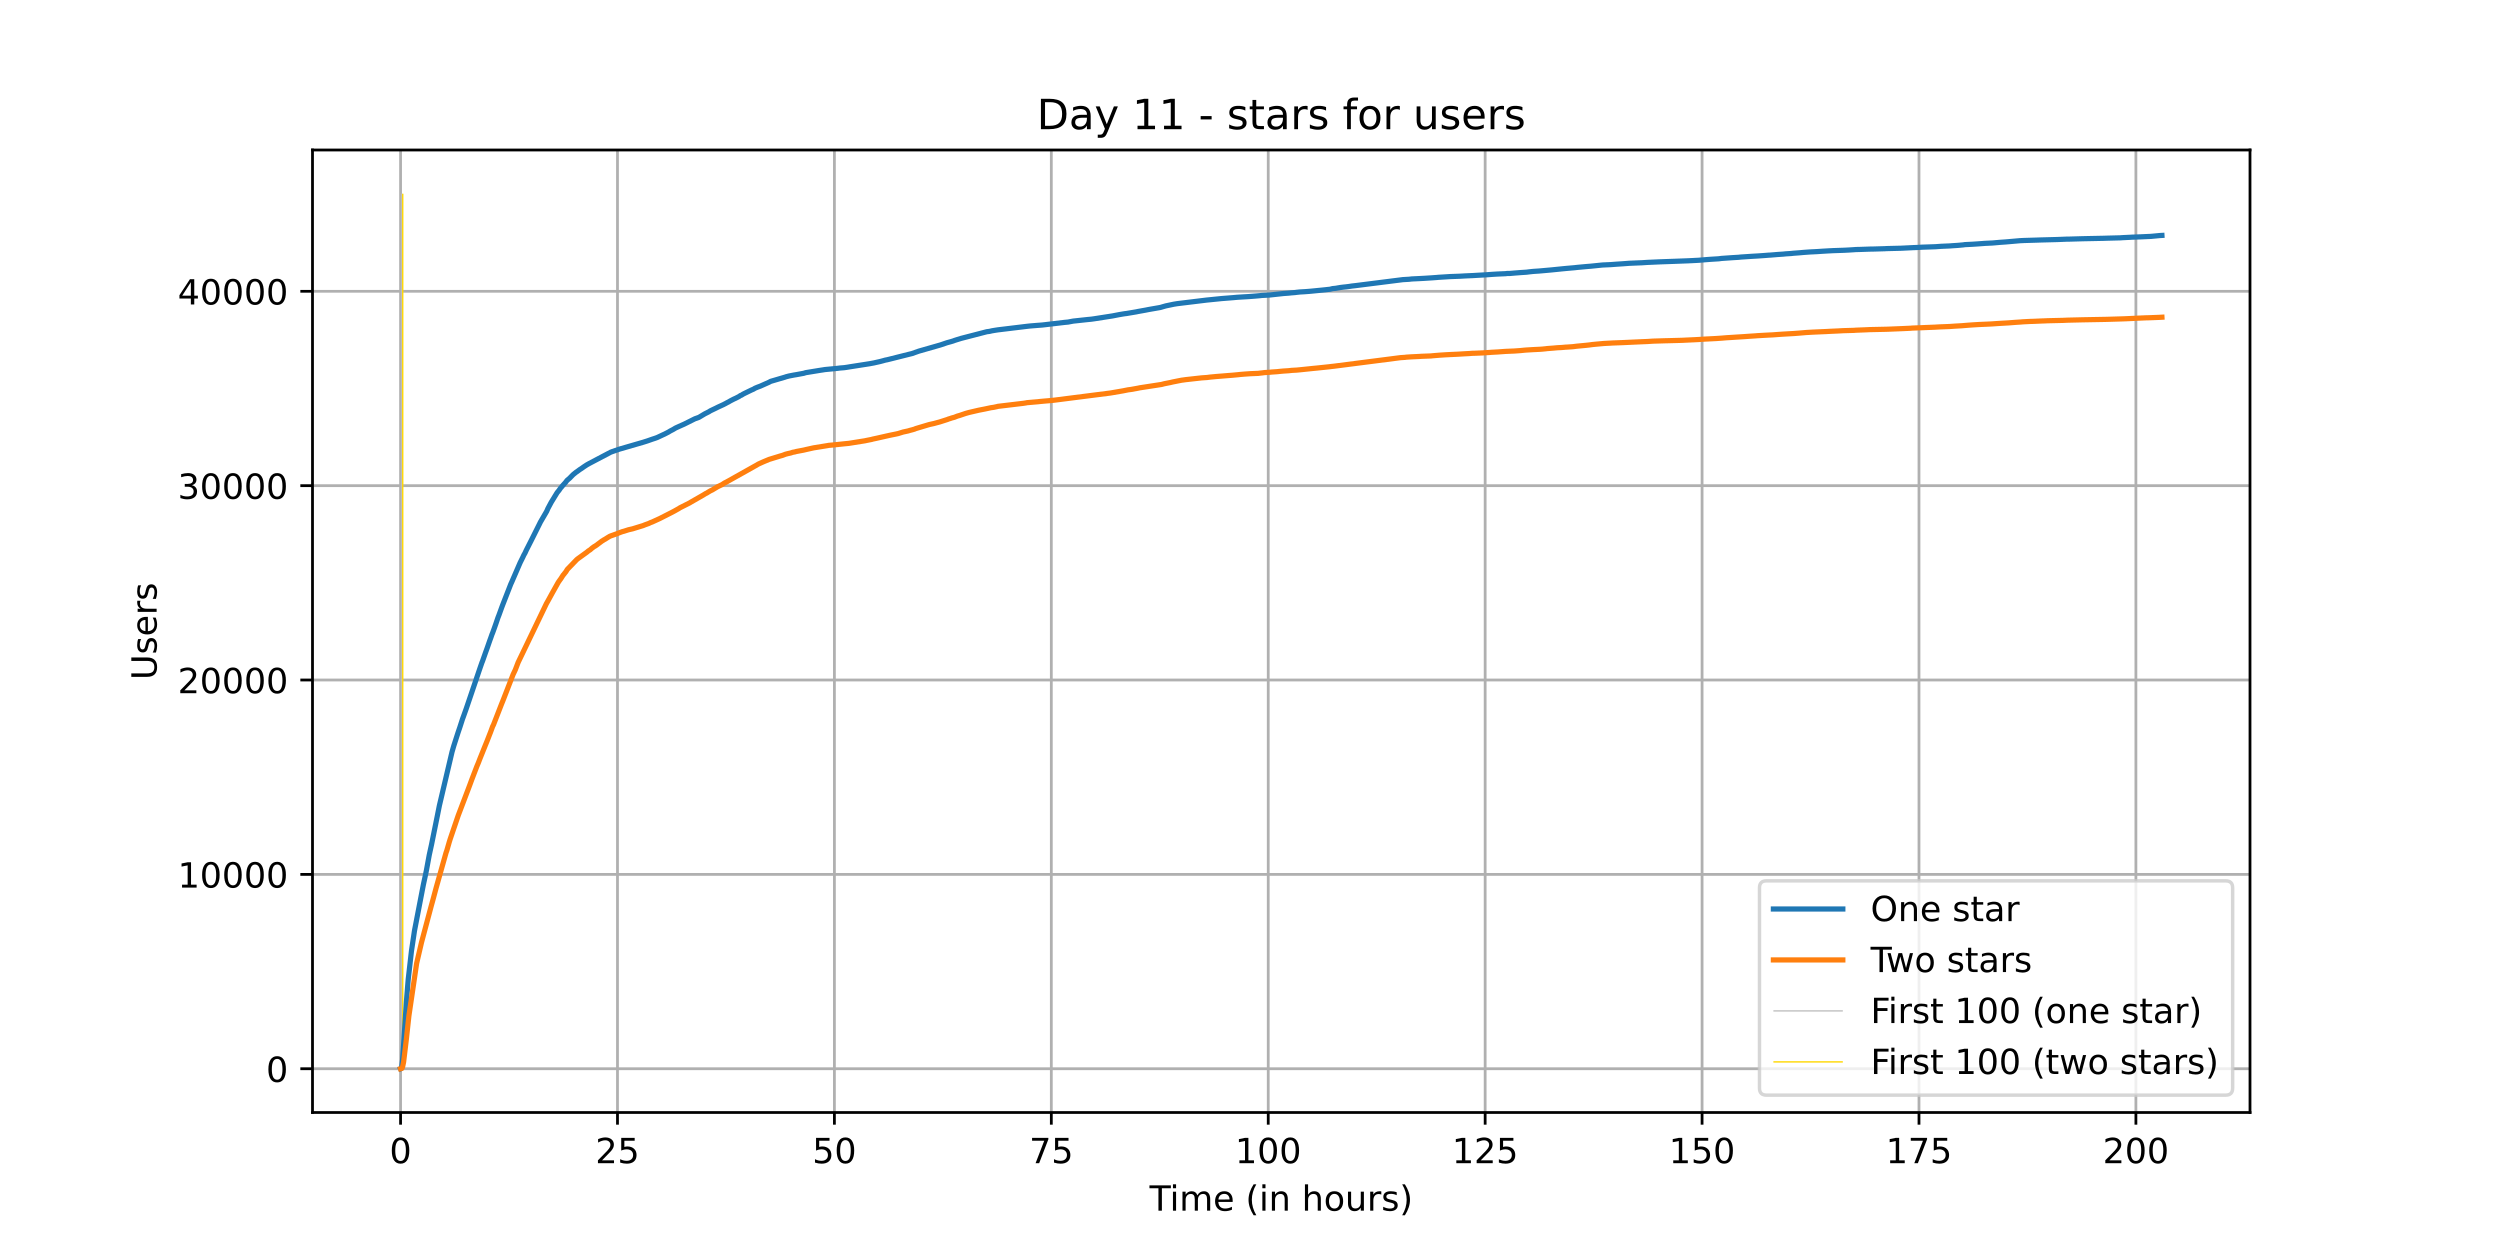<?xml version="1.0" encoding="utf-8" standalone="no"?>
<!DOCTYPE svg PUBLIC "-//W3C//DTD SVG 1.1//EN"
  "http://www.w3.org/Graphics/SVG/1.1/DTD/svg11.dtd">
<!-- Created with matplotlib (https://matplotlib.org/) -->
<svg height="360pt" version="1.1" viewBox="0 0 720 360" width="720pt" xmlns="http://www.w3.org/2000/svg" xmlns:xlink="http://www.w3.org/1999/xlink">
 <defs>
  <style type="text/css">*{stroke-linecap:butt;stroke-linejoin:round;}</style>
 </defs>
 <g id="figure_1">
  <g id="patch_1">
   <path d="M 0 360 
L 720 360 
L 720 0 
L 0 0 
z
" style="fill:#ffffff;"/>
  </g>
  <g id="axes_1">
   <g id="patch_2">
    <path d="M 90 320.4 
L 648 320.4 
L 648 43.2 
L 90 43.2 
z
" style="fill:#ffffff;"/>
   </g>
   <g id="matplotlib.axis_1">
    <g id="xtick_1">
     <g id="line2d_1">
      <path clip-path="url(#pfb67292dce)" d="M 115.364 320.4 
L 115.364 43.2 
" style="fill:none;stroke:#b0b0b0;stroke-linecap:square;stroke-width:0.8;"/>
     </g>
     <g id="line2d_2">
      <defs>
       <path d="M 0 0 
L 0 3.5 
" id="m9deb0cf289" style="stroke:#000000;stroke-width:0.8;"/>
      </defs>
      <g>
       <use style="stroke:#000000;stroke-width:0.8;" x="115.364" xlink:href="#m9deb0cf289" y="320.4"/>
      </g>
     </g>
     <g id="text_1">
      <!-- 0 -->
      <g transform="translate(112.182 334.998)scale(0.1 -0.1)">
       <defs>
        <path d="M 31.781 66.406 
Q 24.172 66.406 20.328 58.906 
Q 16.5 51.422 16.5 36.375 
Q 16.5 21.391 20.328 13.891 
Q 24.172 6.391 31.781 6.391 
Q 39.453 6.391 43.281 13.891 
Q 47.125 21.391 47.125 36.375 
Q 47.125 51.422 43.281 58.906 
Q 39.453 66.406 31.781 66.406 
z
M 31.781 74.219 
Q 44.047 74.219 50.516 64.516 
Q 56.984 54.828 56.984 36.375 
Q 56.984 17.969 50.516 8.266 
Q 44.047 -1.422 31.781 -1.422 
Q 19.531 -1.422 13.062 8.266 
Q 6.594 17.969 6.594 36.375 
Q 6.594 54.828 13.062 64.516 
Q 19.531 74.219 31.781 74.219 
z
" id="DejaVuSans-48"/>
       </defs>
       <use xlink:href="#DejaVuSans-48"/>
      </g>
     </g>
    </g>
    <g id="xtick_2">
     <g id="line2d_3">
      <path clip-path="url(#pfb67292dce)" d="M 177.836 320.4 
L 177.836 43.2 
" style="fill:none;stroke:#b0b0b0;stroke-linecap:square;stroke-width:0.8;"/>
     </g>
     <g id="line2d_4">
      <g>
       <use style="stroke:#000000;stroke-width:0.8;" x="177.836" xlink:href="#m9deb0cf289" y="320.4"/>
      </g>
     </g>
     <g id="text_2">
      <!-- 25 -->
      <g transform="translate(171.473 334.998)scale(0.1 -0.1)">
       <defs>
        <path d="M 19.188 8.297 
L 53.609 8.297 
L 53.609 0 
L 7.328 0 
L 7.328 8.297 
Q 12.938 14.109 22.625 23.891 
Q 32.328 33.688 34.812 36.531 
Q 39.547 41.844 41.422 45.531 
Q 43.312 49.219 43.312 52.781 
Q 43.312 58.594 39.234 62.25 
Q 35.156 65.922 28.609 65.922 
Q 23.969 65.922 18.812 64.312 
Q 13.672 62.703 7.812 59.422 
L 7.812 69.391 
Q 13.766 71.781 18.938 73 
Q 24.125 74.219 28.422 74.219 
Q 39.75 74.219 46.484 68.547 
Q 53.219 62.891 53.219 53.422 
Q 53.219 48.922 51.531 44.891 
Q 49.859 40.875 45.406 35.406 
Q 44.188 33.984 37.641 27.219 
Q 31.109 20.453 19.188 8.297 
z
" id="DejaVuSans-50"/>
        <path d="M 10.797 72.906 
L 49.516 72.906 
L 49.516 64.594 
L 19.828 64.594 
L 19.828 46.734 
Q 21.969 47.469 24.109 47.828 
Q 26.266 48.188 28.422 48.188 
Q 40.625 48.188 47.75 41.5 
Q 54.891 34.812 54.891 23.391 
Q 54.891 11.625 47.562 5.094 
Q 40.234 -1.422 26.906 -1.422 
Q 22.312 -1.422 17.547 -0.641 
Q 12.797 0.141 7.719 1.703 
L 7.719 11.625 
Q 12.109 9.234 16.797 8.062 
Q 21.484 6.891 26.703 6.891 
Q 35.156 6.891 40.078 11.328 
Q 45.016 15.766 45.016 23.391 
Q 45.016 31 40.078 35.438 
Q 35.156 39.891 26.703 39.891 
Q 22.75 39.891 18.812 39.016 
Q 14.891 38.141 10.797 36.281 
z
" id="DejaVuSans-53"/>
       </defs>
       <use xlink:href="#DejaVuSans-50"/>
       <use x="63.623" xlink:href="#DejaVuSans-53"/>
      </g>
     </g>
    </g>
    <g id="xtick_3">
     <g id="line2d_5">
      <path clip-path="url(#pfb67292dce)" d="M 240.308 320.4 
L 240.308 43.2 
" style="fill:none;stroke:#b0b0b0;stroke-linecap:square;stroke-width:0.8;"/>
     </g>
     <g id="line2d_6">
      <g>
       <use style="stroke:#000000;stroke-width:0.8;" x="240.308" xlink:href="#m9deb0cf289" y="320.4"/>
      </g>
     </g>
     <g id="text_3">
      <!-- 50 -->
      <g transform="translate(233.945 334.998)scale(0.1 -0.1)">
       <use xlink:href="#DejaVuSans-53"/>
       <use x="63.623" xlink:href="#DejaVuSans-48"/>
      </g>
     </g>
    </g>
    <g id="xtick_4">
     <g id="line2d_7">
      <path clip-path="url(#pfb67292dce)" d="M 302.78 320.4 
L 302.78 43.2 
" style="fill:none;stroke:#b0b0b0;stroke-linecap:square;stroke-width:0.8;"/>
     </g>
     <g id="line2d_8">
      <g>
       <use style="stroke:#000000;stroke-width:0.8;" x="302.78" xlink:href="#m9deb0cf289" y="320.4"/>
      </g>
     </g>
     <g id="text_4">
      <!-- 75 -->
      <g transform="translate(296.417 334.998)scale(0.1 -0.1)">
       <defs>
        <path d="M 8.203 72.906 
L 55.078 72.906 
L 55.078 68.703 
L 28.609 0 
L 18.312 0 
L 43.219 64.594 
L 8.203 64.594 
z
" id="DejaVuSans-55"/>
       </defs>
       <use xlink:href="#DejaVuSans-55"/>
       <use x="63.623" xlink:href="#DejaVuSans-53"/>
      </g>
     </g>
    </g>
    <g id="xtick_5">
     <g id="line2d_9">
      <path clip-path="url(#pfb67292dce)" d="M 365.252 320.4 
L 365.252 43.2 
" style="fill:none;stroke:#b0b0b0;stroke-linecap:square;stroke-width:0.8;"/>
     </g>
     <g id="line2d_10">
      <g>
       <use style="stroke:#000000;stroke-width:0.8;" x="365.252" xlink:href="#m9deb0cf289" y="320.4"/>
      </g>
     </g>
     <g id="text_5">
      <!-- 100 -->
      <g transform="translate(355.708 334.998)scale(0.1 -0.1)">
       <defs>
        <path d="M 12.406 8.297 
L 28.516 8.297 
L 28.516 63.922 
L 10.984 60.406 
L 10.984 69.391 
L 28.422 72.906 
L 38.281 72.906 
L 38.281 8.297 
L 54.391 8.297 
L 54.391 0 
L 12.406 0 
z
" id="DejaVuSans-49"/>
       </defs>
       <use xlink:href="#DejaVuSans-49"/>
       <use x="63.623" xlink:href="#DejaVuSans-48"/>
       <use x="127.246" xlink:href="#DejaVuSans-48"/>
      </g>
     </g>
    </g>
    <g id="xtick_6">
     <g id="line2d_11">
      <path clip-path="url(#pfb67292dce)" d="M 427.724 320.4 
L 427.724 43.2 
" style="fill:none;stroke:#b0b0b0;stroke-linecap:square;stroke-width:0.8;"/>
     </g>
     <g id="line2d_12">
      <g>
       <use style="stroke:#000000;stroke-width:0.8;" x="427.724" xlink:href="#m9deb0cf289" y="320.4"/>
      </g>
     </g>
     <g id="text_6">
      <!-- 125 -->
      <g transform="translate(418.18 334.998)scale(0.1 -0.1)">
       <use xlink:href="#DejaVuSans-49"/>
       <use x="63.623" xlink:href="#DejaVuSans-50"/>
       <use x="127.246" xlink:href="#DejaVuSans-53"/>
      </g>
     </g>
    </g>
    <g id="xtick_7">
     <g id="line2d_13">
      <path clip-path="url(#pfb67292dce)" d="M 490.196 320.4 
L 490.196 43.2 
" style="fill:none;stroke:#b0b0b0;stroke-linecap:square;stroke-width:0.8;"/>
     </g>
     <g id="line2d_14">
      <g>
       <use style="stroke:#000000;stroke-width:0.8;" x="490.196" xlink:href="#m9deb0cf289" y="320.4"/>
      </g>
     </g>
     <g id="text_7">
      <!-- 150 -->
      <g transform="translate(480.652 334.998)scale(0.1 -0.1)">
       <use xlink:href="#DejaVuSans-49"/>
       <use x="63.623" xlink:href="#DejaVuSans-53"/>
       <use x="127.246" xlink:href="#DejaVuSans-48"/>
      </g>
     </g>
    </g>
    <g id="xtick_8">
     <g id="line2d_15">
      <path clip-path="url(#pfb67292dce)" d="M 552.668 320.4 
L 552.668 43.2 
" style="fill:none;stroke:#b0b0b0;stroke-linecap:square;stroke-width:0.8;"/>
     </g>
     <g id="line2d_16">
      <g>
       <use style="stroke:#000000;stroke-width:0.8;" x="552.668" xlink:href="#m9deb0cf289" y="320.4"/>
      </g>
     </g>
     <g id="text_8">
      <!-- 175 -->
      <g transform="translate(543.124 334.998)scale(0.1 -0.1)">
       <use xlink:href="#DejaVuSans-49"/>
       <use x="63.623" xlink:href="#DejaVuSans-55"/>
       <use x="127.246" xlink:href="#DejaVuSans-53"/>
      </g>
     </g>
    </g>
    <g id="xtick_9">
     <g id="line2d_17">
      <path clip-path="url(#pfb67292dce)" d="M 615.14 320.4 
L 615.14 43.2 
" style="fill:none;stroke:#b0b0b0;stroke-linecap:square;stroke-width:0.8;"/>
     </g>
     <g id="line2d_18">
      <g>
       <use style="stroke:#000000;stroke-width:0.8;" x="615.14" xlink:href="#m9deb0cf289" y="320.4"/>
      </g>
     </g>
     <g id="text_9">
      <!-- 200 -->
      <g transform="translate(605.596 334.998)scale(0.1 -0.1)">
       <use xlink:href="#DejaVuSans-50"/>
       <use x="63.623" xlink:href="#DejaVuSans-48"/>
       <use x="127.246" xlink:href="#DejaVuSans-48"/>
      </g>
     </g>
    </g>
    <g id="text_10">
     <!-- Time (in hours) -->
     <g transform="translate(331.072 348.677)scale(0.1 -0.1)">
      <defs>
       <path d="M -0.297 72.906 
L 61.375 72.906 
L 61.375 64.594 
L 35.5 64.594 
L 35.5 0 
L 25.594 0 
L 25.594 64.594 
L -0.297 64.594 
z
" id="DejaVuSans-84"/>
       <path d="M 9.422 54.688 
L 18.406 54.688 
L 18.406 0 
L 9.422 0 
z
M 9.422 75.984 
L 18.406 75.984 
L 18.406 64.594 
L 9.422 64.594 
z
" id="DejaVuSans-105"/>
       <path d="M 52 44.188 
Q 55.375 50.25 60.062 53.125 
Q 64.75 56 71.094 56 
Q 79.641 56 84.281 50.016 
Q 88.922 44.047 88.922 33.016 
L 88.922 0 
L 79.891 0 
L 79.891 32.719 
Q 79.891 40.578 77.094 44.375 
Q 74.312 48.188 68.609 48.188 
Q 61.625 48.188 57.562 43.547 
Q 53.516 38.922 53.516 30.906 
L 53.516 0 
L 44.484 0 
L 44.484 32.719 
Q 44.484 40.625 41.703 44.406 
Q 38.922 48.188 33.109 48.188 
Q 26.219 48.188 22.156 43.531 
Q 18.109 38.875 18.109 30.906 
L 18.109 0 
L 9.078 0 
L 9.078 54.688 
L 18.109 54.688 
L 18.109 46.188 
Q 21.188 51.219 25.484 53.609 
Q 29.781 56 35.688 56 
Q 41.656 56 45.828 52.969 
Q 50 49.953 52 44.188 
z
" id="DejaVuSans-109"/>
       <path d="M 56.203 29.594 
L 56.203 25.203 
L 14.891 25.203 
Q 15.484 15.922 20.484 11.062 
Q 25.484 6.203 34.422 6.203 
Q 39.594 6.203 44.453 7.469 
Q 49.312 8.734 54.109 11.281 
L 54.109 2.781 
Q 49.266 0.734 44.188 -0.344 
Q 39.109 -1.422 33.891 -1.422 
Q 20.797 -1.422 13.156 6.188 
Q 5.516 13.812 5.516 26.812 
Q 5.516 40.234 12.766 48.109 
Q 20.016 56 32.328 56 
Q 43.359 56 49.781 48.891 
Q 56.203 41.797 56.203 29.594 
z
M 47.219 32.234 
Q 47.125 39.594 43.094 43.984 
Q 39.062 48.391 32.422 48.391 
Q 24.906 48.391 20.391 44.141 
Q 15.875 39.891 15.188 32.172 
z
" id="DejaVuSans-101"/>
       <path id="DejaVuSans-32"/>
       <path d="M 31 75.875 
Q 24.469 64.656 21.281 53.656 
Q 18.109 42.672 18.109 31.391 
Q 18.109 20.125 21.312 9.062 
Q 24.516 -2 31 -13.188 
L 23.188 -13.188 
Q 15.875 -1.703 12.234 9.375 
Q 8.594 20.453 8.594 31.391 
Q 8.594 42.281 12.203 53.312 
Q 15.828 64.359 23.188 75.875 
z
" id="DejaVuSans-40"/>
       <path d="M 54.891 33.016 
L 54.891 0 
L 45.906 0 
L 45.906 32.719 
Q 45.906 40.484 42.875 44.328 
Q 39.844 48.188 33.797 48.188 
Q 26.516 48.188 22.312 43.547 
Q 18.109 38.922 18.109 30.906 
L 18.109 0 
L 9.078 0 
L 9.078 54.688 
L 18.109 54.688 
L 18.109 46.188 
Q 21.344 51.125 25.703 53.562 
Q 30.078 56 35.797 56 
Q 45.219 56 50.047 50.172 
Q 54.891 44.344 54.891 33.016 
z
" id="DejaVuSans-110"/>
       <path d="M 54.891 33.016 
L 54.891 0 
L 45.906 0 
L 45.906 32.719 
Q 45.906 40.484 42.875 44.328 
Q 39.844 48.188 33.797 48.188 
Q 26.516 48.188 22.312 43.547 
Q 18.109 38.922 18.109 30.906 
L 18.109 0 
L 9.078 0 
L 9.078 75.984 
L 18.109 75.984 
L 18.109 46.188 
Q 21.344 51.125 25.703 53.562 
Q 30.078 56 35.797 56 
Q 45.219 56 50.047 50.172 
Q 54.891 44.344 54.891 33.016 
z
" id="DejaVuSans-104"/>
       <path d="M 30.609 48.391 
Q 23.391 48.391 19.188 42.75 
Q 14.984 37.109 14.984 27.297 
Q 14.984 17.484 19.156 11.844 
Q 23.344 6.203 30.609 6.203 
Q 37.797 6.203 41.984 11.859 
Q 46.188 17.531 46.188 27.297 
Q 46.188 37.016 41.984 42.703 
Q 37.797 48.391 30.609 48.391 
z
M 30.609 56 
Q 42.328 56 49.016 48.375 
Q 55.719 40.766 55.719 27.297 
Q 55.719 13.875 49.016 6.219 
Q 42.328 -1.422 30.609 -1.422 
Q 18.844 -1.422 12.172 6.219 
Q 5.516 13.875 5.516 27.297 
Q 5.516 40.766 12.172 48.375 
Q 18.844 56 30.609 56 
z
" id="DejaVuSans-111"/>
       <path d="M 8.5 21.578 
L 8.5 54.688 
L 17.484 54.688 
L 17.484 21.922 
Q 17.484 14.156 20.5 10.266 
Q 23.531 6.391 29.594 6.391 
Q 36.859 6.391 41.078 11.031 
Q 45.312 15.672 45.312 23.688 
L 45.312 54.688 
L 54.297 54.688 
L 54.297 0 
L 45.312 0 
L 45.312 8.406 
Q 42.047 3.422 37.719 1 
Q 33.406 -1.422 27.688 -1.422 
Q 18.266 -1.422 13.375 4.438 
Q 8.5 10.297 8.5 21.578 
z
M 31.109 56 
z
" id="DejaVuSans-117"/>
       <path d="M 41.109 46.297 
Q 39.594 47.172 37.812 47.578 
Q 36.031 48 33.891 48 
Q 26.266 48 22.188 43.047 
Q 18.109 38.094 18.109 28.812 
L 18.109 0 
L 9.078 0 
L 9.078 54.688 
L 18.109 54.688 
L 18.109 46.188 
Q 20.953 51.172 25.484 53.578 
Q 30.031 56 36.531 56 
Q 37.453 56 38.578 55.875 
Q 39.703 55.766 41.062 55.516 
z
" id="DejaVuSans-114"/>
       <path d="M 44.281 53.078 
L 44.281 44.578 
Q 40.484 46.531 36.375 47.5 
Q 32.281 48.484 27.875 48.484 
Q 21.188 48.484 17.844 46.438 
Q 14.5 44.391 14.5 40.281 
Q 14.5 37.156 16.891 35.375 
Q 19.281 33.594 26.516 31.984 
L 29.594 31.297 
Q 39.156 29.25 43.188 25.516 
Q 47.219 21.781 47.219 15.094 
Q 47.219 7.469 41.188 3.016 
Q 35.156 -1.422 24.609 -1.422 
Q 20.219 -1.422 15.453 -0.562 
Q 10.688 0.297 5.422 2 
L 5.422 11.281 
Q 10.406 8.688 15.234 7.391 
Q 20.062 6.109 24.812 6.109 
Q 31.156 6.109 34.562 8.281 
Q 37.984 10.453 37.984 14.406 
Q 37.984 18.062 35.516 20.016 
Q 33.062 21.969 24.703 23.781 
L 21.578 24.516 
Q 13.234 26.266 9.516 29.906 
Q 5.812 33.547 5.812 39.891 
Q 5.812 47.609 11.281 51.797 
Q 16.75 56 26.812 56 
Q 31.781 56 36.172 55.266 
Q 40.578 54.547 44.281 53.078 
z
" id="DejaVuSans-115"/>
       <path d="M 8.016 75.875 
L 15.828 75.875 
Q 23.141 64.359 26.781 53.312 
Q 30.422 42.281 30.422 31.391 
Q 30.422 20.453 26.781 9.375 
Q 23.141 -1.703 15.828 -13.188 
L 8.016 -13.188 
Q 14.5 -2 17.703 9.062 
Q 20.906 20.125 20.906 31.391 
Q 20.906 42.672 17.703 53.656 
Q 14.5 64.656 8.016 75.875 
z
" id="DejaVuSans-41"/>
      </defs>
      <use xlink:href="#DejaVuSans-84"/>
      <use x="57.959" xlink:href="#DejaVuSans-105"/>
      <use x="85.742" xlink:href="#DejaVuSans-109"/>
      <use x="183.154" xlink:href="#DejaVuSans-101"/>
      <use x="244.678" xlink:href="#DejaVuSans-32"/>
      <use x="276.465" xlink:href="#DejaVuSans-40"/>
      <use x="315.479" xlink:href="#DejaVuSans-105"/>
      <use x="343.262" xlink:href="#DejaVuSans-110"/>
      <use x="406.641" xlink:href="#DejaVuSans-32"/>
      <use x="438.428" xlink:href="#DejaVuSans-104"/>
      <use x="501.807" xlink:href="#DejaVuSans-111"/>
      <use x="562.988" xlink:href="#DejaVuSans-117"/>
      <use x="626.367" xlink:href="#DejaVuSans-114"/>
      <use x="667.48" xlink:href="#DejaVuSans-115"/>
      <use x="719.58" xlink:href="#DejaVuSans-41"/>
     </g>
    </g>
   </g>
   <g id="matplotlib.axis_2">
    <g id="ytick_1">
     <g id="line2d_19">
      <path clip-path="url(#pfb67292dce)" d="M 90 307.8 
L 648 307.8 
" style="fill:none;stroke:#b0b0b0;stroke-linecap:square;stroke-width:0.8;"/>
     </g>
     <g id="line2d_20">
      <defs>
       <path d="M 0 0 
L -3.5 0 
" id="m6c61acb28c" style="stroke:#000000;stroke-width:0.8;"/>
      </defs>
      <g>
       <use style="stroke:#000000;stroke-width:0.8;" x="90" xlink:href="#m6c61acb28c" y="307.8"/>
      </g>
     </g>
     <g id="text_11">
      <!-- 0 -->
      <g transform="translate(76.638 311.599)scale(0.1 -0.1)">
       <use xlink:href="#DejaVuSans-48"/>
      </g>
     </g>
    </g>
    <g id="ytick_2">
     <g id="line2d_21">
      <path clip-path="url(#pfb67292dce)" d="M 90 251.823 
L 648 251.823 
" style="fill:none;stroke:#b0b0b0;stroke-linecap:square;stroke-width:0.8;"/>
     </g>
     <g id="line2d_22">
      <g>
       <use style="stroke:#000000;stroke-width:0.8;" x="90" xlink:href="#m6c61acb28c" y="251.823"/>
      </g>
     </g>
     <g id="text_12">
      <!-- 10000 -->
      <g transform="translate(51.188 255.623)scale(0.1 -0.1)">
       <use xlink:href="#DejaVuSans-49"/>
       <use x="63.623" xlink:href="#DejaVuSans-48"/>
       <use x="127.246" xlink:href="#DejaVuSans-48"/>
       <use x="190.869" xlink:href="#DejaVuSans-48"/>
       <use x="254.492" xlink:href="#DejaVuSans-48"/>
      </g>
     </g>
    </g>
    <g id="ytick_3">
     <g id="line2d_23">
      <path clip-path="url(#pfb67292dce)" d="M 90 195.847 
L 648 195.847 
" style="fill:none;stroke:#b0b0b0;stroke-linecap:square;stroke-width:0.8;"/>
     </g>
     <g id="line2d_24">
      <g>
       <use style="stroke:#000000;stroke-width:0.8;" x="90" xlink:href="#m6c61acb28c" y="195.847"/>
      </g>
     </g>
     <g id="text_13">
      <!-- 20000 -->
      <g transform="translate(51.188 199.646)scale(0.1 -0.1)">
       <use xlink:href="#DejaVuSans-50"/>
       <use x="63.623" xlink:href="#DejaVuSans-48"/>
       <use x="127.246" xlink:href="#DejaVuSans-48"/>
       <use x="190.869" xlink:href="#DejaVuSans-48"/>
       <use x="254.492" xlink:href="#DejaVuSans-48"/>
      </g>
     </g>
    </g>
    <g id="ytick_4">
     <g id="line2d_25">
      <path clip-path="url(#pfb67292dce)" d="M 90 139.87 
L 648 139.87 
" style="fill:none;stroke:#b0b0b0;stroke-linecap:square;stroke-width:0.8;"/>
     </g>
     <g id="line2d_26">
      <g>
       <use style="stroke:#000000;stroke-width:0.8;" x="90" xlink:href="#m6c61acb28c" y="139.87"/>
      </g>
     </g>
     <g id="text_14">
      <!-- 30000 -->
      <g transform="translate(51.188 143.669)scale(0.1 -0.1)">
       <defs>
        <path d="M 40.578 39.312 
Q 47.656 37.797 51.625 33 
Q 55.609 28.219 55.609 21.188 
Q 55.609 10.406 48.188 4.484 
Q 40.766 -1.422 27.094 -1.422 
Q 22.516 -1.422 17.656 -0.516 
Q 12.797 0.391 7.625 2.203 
L 7.625 11.719 
Q 11.719 9.328 16.594 8.109 
Q 21.484 6.891 26.812 6.891 
Q 36.078 6.891 40.938 10.547 
Q 45.797 14.203 45.797 21.188 
Q 45.797 27.641 41.281 31.266 
Q 36.766 34.906 28.719 34.906 
L 20.219 34.906 
L 20.219 43.016 
L 29.109 43.016 
Q 36.375 43.016 40.234 45.922 
Q 44.094 48.828 44.094 54.297 
Q 44.094 59.906 40.109 62.906 
Q 36.141 65.922 28.719 65.922 
Q 24.656 65.922 20.016 65.031 
Q 15.375 64.156 9.812 62.312 
L 9.812 71.094 
Q 15.438 72.656 20.344 73.438 
Q 25.25 74.219 29.594 74.219 
Q 40.828 74.219 47.359 69.109 
Q 53.906 64.016 53.906 55.328 
Q 53.906 49.266 50.438 45.094 
Q 46.969 40.922 40.578 39.312 
z
" id="DejaVuSans-51"/>
       </defs>
       <use xlink:href="#DejaVuSans-51"/>
       <use x="63.623" xlink:href="#DejaVuSans-48"/>
       <use x="127.246" xlink:href="#DejaVuSans-48"/>
       <use x="190.869" xlink:href="#DejaVuSans-48"/>
       <use x="254.492" xlink:href="#DejaVuSans-48"/>
      </g>
     </g>
    </g>
    <g id="ytick_5">
     <g id="line2d_27">
      <path clip-path="url(#pfb67292dce)" d="M 90 83.893 
L 648 83.893 
" style="fill:none;stroke:#b0b0b0;stroke-linecap:square;stroke-width:0.8;"/>
     </g>
     <g id="line2d_28">
      <g>
       <use style="stroke:#000000;stroke-width:0.8;" x="90" xlink:href="#m6c61acb28c" y="83.893"/>
      </g>
     </g>
     <g id="text_15">
      <!-- 40000 -->
      <g transform="translate(51.188 87.693)scale(0.1 -0.1)">
       <defs>
        <path d="M 37.797 64.312 
L 12.891 25.391 
L 37.797 25.391 
z
M 35.203 72.906 
L 47.609 72.906 
L 47.609 25.391 
L 58.016 25.391 
L 58.016 17.188 
L 47.609 17.188 
L 47.609 0 
L 37.797 0 
L 37.797 17.188 
L 4.891 17.188 
L 4.891 26.703 
z
" id="DejaVuSans-52"/>
       </defs>
       <use xlink:href="#DejaVuSans-52"/>
       <use x="63.623" xlink:href="#DejaVuSans-48"/>
       <use x="127.246" xlink:href="#DejaVuSans-48"/>
       <use x="190.869" xlink:href="#DejaVuSans-48"/>
       <use x="254.492" xlink:href="#DejaVuSans-48"/>
      </g>
     </g>
    </g>
    <g id="text_16">
     <!-- Users -->
     <g transform="translate(45.108 195.801)rotate(-90)scale(0.1 -0.1)">
      <defs>
       <path d="M 8.688 72.906 
L 18.609 72.906 
L 18.609 28.609 
Q 18.609 16.891 22.844 11.734 
Q 27.094 6.594 36.625 6.594 
Q 46.094 6.594 50.344 11.734 
Q 54.594 16.891 54.594 28.609 
L 54.594 72.906 
L 64.5 72.906 
L 64.5 27.391 
Q 64.5 13.141 57.438 5.859 
Q 50.391 -1.422 36.625 -1.422 
Q 22.797 -1.422 15.734 5.859 
Q 8.688 13.141 8.688 27.391 
z
" id="DejaVuSans-85"/>
      </defs>
      <use xlink:href="#DejaVuSans-85"/>
      <use x="73.193" xlink:href="#DejaVuSans-115"/>
      <use x="125.293" xlink:href="#DejaVuSans-101"/>
      <use x="186.816" xlink:href="#DejaVuSans-114"/>
      <use x="227.93" xlink:href="#DejaVuSans-115"/>
     </g>
    </g>
   </g>
   <g id="LineCollection_1">
    <path clip-path="url(#pfb67292dce)" d="M 115.74 307.8 
L 115.74 55.8 
" style="fill:none;stroke:#c0c0c0;stroke-width:0.4;"/>
   </g>
   <g id="LineCollection_2">
    <path clip-path="url(#pfb67292dce)" d="M 115.988 307.8 
L 115.988 55.8 
" style="fill:none;stroke:#ffd700;stroke-width:0.4;"/>
   </g>
   <g id="line2d_29">
    <path clip-path="url(#pfb67292dce)" d="M 115.364 307.8 
L 115.575 307.699 
L 115.699 307.358 
L 115.946 305.158 
L 116.359 299.012 
L 117.061 288.287 
L 117.556 282.168 
L 118.506 273.839 
L 119.373 268.045 
L 121.478 257.124 
L 121.932 254.784 
L 122.592 251.711 
L 122.839 250.502 
L 123.624 246.237 
L 124.285 243.209 
L 125.936 235.053 
L 126.555 231.957 
L 130.187 216.536 
L 130.682 214.828 
L 131.92 210.972 
L 132.457 209.387 
L 133.2 207.087 
L 133.535 206.174 
L 134.282 204.081 
L 138.287 192.275 
L 138.823 190.742 
L 138.948 190.456 
L 139.814 187.993 
L 140.35 186.51 
L 141.094 184.371 
L 141.3 183.817 
L 141.712 182.642 
L 141.836 182.367 
L 142.331 181.007 
L 142.827 179.602 
L 143.405 177.895 
L 143.694 177.162 
L 144.519 174.883 
L 144.766 174.228 
L 147.119 168.194 
L 147.367 167.662 
L 149.802 162.042 
L 150.545 160.548 
L 150.875 159.842 
L 151.205 159.266 
L 151.577 158.449 
L 152.981 155.683 
L 155.375 150.903 
L 155.623 150.388 
L 157.44 147.27 
L 157.811 146.419 
L 158.224 145.647 
L 158.761 144.645 
L 160.454 141.88 
L 160.99 141.225 
L 161.486 140.497 
L 161.61 140.385 
L 162.105 139.786 
L 162.849 138.963 
L 163.303 138.359 
L 164.005 137.765 
L 164.831 136.92 
L 165.079 136.674 
L 165.946 135.974 
L 166.235 135.789 
L 166.978 135.235 
L 167.473 134.922 
L 168.134 134.451 
L 169.001 133.88 
L 169.744 133.461 
L 175.893 130.225 
L 176.347 130.057 
L 178.37 129.358 
L 185.221 127.37 
L 186.46 126.979 
L 187.826 126.497 
L 188.362 126.324 
L 188.858 126.156 
L 189.27 126.005 
L 191.004 125.193 
L 191.334 125.047 
L 192.118 124.644 
L 192.53 124.432 
L 192.984 124.146 
L 193.893 123.676 
L 194.512 123.295 
L 195.049 123.043 
L 196.37 122.45 
L 197.03 122.159 
L 200.126 120.614 
L 201.281 120.2 
L 202.974 119.187 
L 204.129 118.604 
L 204.583 118.313 
L 206.234 117.524 
L 206.688 117.289 
L 208.422 116.494 
L 208.587 116.399 
L 208.876 116.259 
L 209.412 115.957 
L 209.742 115.8 
L 210.361 115.436 
L 211.352 114.927 
L 211.888 114.686 
L 212.838 114.199 
L 213.25 113.908 
L 213.54 113.813 
L 213.993 113.522 
L 214.448 113.287 
L 216.428 112.324 
L 217.006 112.078 
L 217.419 111.82 
L 218.162 111.507 
L 218.574 111.355 
L 218.987 111.199 
L 221.464 110.096 
L 221.959 109.827 
L 226.086 108.618 
L 226.375 108.512 
L 227.242 108.288 
L 228.645 108.014 
L 229.306 107.907 
L 231.493 107.504 
L 232.029 107.331 
L 235.996 106.681 
L 236.945 106.536 
L 237.605 106.43 
L 240.206 106.183 
L 241.196 106.082 
L 241.939 105.987 
L 243.177 105.887 
L 244.085 105.752 
L 244.704 105.646 
L 250.483 104.745 
L 251.721 104.515 
L 252.175 104.409 
L 253.455 104.123 
L 254.28 103.905 
L 254.982 103.709 
L 255.518 103.608 
L 256.509 103.362 
L 261.629 102.075 
L 262.619 101.834 
L 264.641 101.123 
L 270.873 99.337 
L 272.731 98.705 
L 273.432 98.514 
L 273.845 98.402 
L 274.506 98.201 
L 274.919 98.044 
L 275.496 97.859 
L 276.776 97.462 
L 284.205 95.536 
L 284.99 95.436 
L 285.65 95.279 
L 286.269 95.173 
L 286.723 95.1 
L 287.425 94.993 
L 295.679 93.991 
L 296.628 93.885 
L 298.692 93.717 
L 300.055 93.616 
L 300.756 93.538 
L 306.534 92.855 
L 307.607 92.754 
L 309.053 92.48 
L 313.222 92.027 
L 314.295 91.926 
L 315.162 91.803 
L 320.409 90.986 
L 322.307 90.616 
L 323.422 90.426 
L 324.041 90.331 
L 324.413 90.291 
L 327.343 89.799 
L 327.591 89.737 
L 329.985 89.306 
L 330.563 89.189 
L 331.141 89.082 
L 334.031 88.579 
L 334.402 88.489 
L 334.692 88.399 
L 335.022 88.304 
L 335.765 88.092 
L 337.54 87.722 
L 338.036 87.616 
L 339.068 87.448 
L 347.532 86.418 
L 348.605 86.311 
L 351.866 85.981 
L 353.229 85.875 
L 355.127 85.724 
L 356.283 85.617 
L 357.811 85.522 
L 359.626 85.416 
L 361.57 85.265 
L 362.728 85.164 
L 363.431 85.086 
L 365.498 84.979 
L 369.667 84.526 
L 371.153 84.419 
L 371.813 84.347 
L 372.969 84.252 
L 373.382 84.196 
L 374.373 84.089 
L 375.734 84.011 
L 377.055 83.91 
L 377.674 83.854 
L 380.729 83.552 
L 381.76 83.445 
L 382.132 83.401 
L 383.04 83.306 
L 383.783 83.121 
L 384.732 83.026 
L 385.227 82.936 
L 385.764 82.847 
L 386.094 82.791 
L 386.961 82.684 
L 387.58 82.623 
L 388.447 82.516 
L 389.355 82.376 
L 390.304 82.27 
L 404.013 80.535 
L 405.829 80.428 
L 406.573 80.339 
L 408.802 80.232 
L 410.164 80.16 
L 411.816 80.053 
L 412.352 80.02 
L 413.714 79.919 
L 414.333 79.863 
L 416.066 79.757 
L 417.634 79.656 
L 420.482 79.55 
L 421.927 79.466 
L 424.279 79.359 
L 425.766 79.27 
L 427.747 79.163 
L 428.283 79.124 
L 429.728 79.018 
L 431.255 78.923 
L 433.607 78.822 
L 434.02 78.766 
L 434.928 78.749 
L 436.126 78.643 
L 438.068 78.492 
L 439.636 78.391 
L 440.378 78.296 
L 441.286 78.195 
L 441.658 78.161 
L 443.268 78.055 
L 445.58 77.848 
L 446.777 77.741 
L 450.08 77.406 
L 451.196 77.299 
L 453.385 77.109 
L 454.335 77.003 
L 456.812 76.773 
L 458.133 76.667 
L 461.518 76.32 
L 463.872 76.213 
L 465.647 76.079 
L 467.298 75.973 
L 469.198 75.827 
L 471.674 75.721 
L 472.83 75.676 
L 474.44 75.57 
L 475.595 75.519 
L 477.948 75.413 
L 479.021 75.374 
L 482.037 75.267 
L 483.193 75.223 
L 486.043 75.116 
L 487.239 75.06 
L 489.262 74.954 
L 491.367 74.775 
L 492.729 74.674 
L 493.266 74.64 
L 494.999 74.534 
L 495.783 74.428 
L 497.311 74.321 
L 499.003 74.204 
L 500.696 74.103 
L 501.356 74.03 
L 502.966 73.924 
L 504.575 73.817 
L 506.391 73.711 
L 508.124 73.588 
L 509.404 73.487 
L 509.9 73.465 
L 511.965 73.291 
L 513.575 73.185 
L 514.236 73.112 
L 515.805 73.011 
L 516.507 72.933 
L 518.243 72.804 
L 519.399 72.698 
L 521.175 72.569 
L 523.28 72.463 
L 524.848 72.357 
L 526.664 72.25 
L 527.985 72.183 
L 531.08 72.077 
L 532.401 72.009 
L 533.97 71.909 
L 534.547 71.864 
L 535.455 71.847 
L 538.509 71.741 
L 539.376 71.73 
L 542.801 71.629 
L 543.338 71.595 
L 547.548 71.489 
L 548.786 71.427 
L 550.932 71.321 
L 552.089 71.276 
L 553.822 71.175 
L 554.276 71.164 
L 557.413 71.058 
L 559.105 70.935 
L 561.581 70.828 
L 562.159 70.778 
L 563.81 70.672 
L 564.388 70.621 
L 565.42 70.526 
L 565.874 70.453 
L 568.02 70.347 
L 569.63 70.241 
L 571.077 70.134 
L 571.654 70.089 
L 573.843 69.983 
L 576.073 69.787 
L 577.601 69.681 
L 579.872 69.485 
L 581.07 69.379 
L 581.69 69.323 
L 582.928 69.261 
L 586.479 69.155 
L 587.552 69.115 
L 591.597 69.009 
L 592.588 68.981 
L 595.188 68.875 
L 596.055 68.864 
L 599.729 68.757 
L 600.678 68.735 
L 605.838 68.628 
L 606.869 68.595 
L 610.666 68.494 
L 611.245 68.449 
L 613.432 68.343 
L 613.969 68.309 
L 616.61 68.209 
L 617.106 68.186 
L 619.458 68.08 
L 622.058 67.834 
L 622.636 67.8 
L 622.636 67.8 
" style="fill:none;stroke:#1f77b4;stroke-linecap:square;stroke-width:1.5;"/>
   </g>
   <g id="line2d_30">
    <path clip-path="url(#pfb67292dce)" d="M 115.364 307.8 
L 115.74 307.694 
L 115.946 307.251 
L 116.235 305.886 
L 117.02 299.359 
L 117.763 292.563 
L 119.992 277.427 
L 121.395 271.41 
L 124.16 261.048 
L 124.656 259.257 
L 125.606 255.703 
L 128.454 245.599 
L 128.701 244.893 
L 129.402 242.458 
L 129.65 241.664 
L 131.962 234.868 
L 135.066 226.701 
L 135.273 226.152 
L 135.893 224.462 
L 137.338 220.7 
L 137.75 219.732 
L 138.204 218.545 
L 139.732 214.75 
L 140.268 213.435 
L 141.052 211.425 
L 141.258 210.91 
L 141.877 209.219 
L 142.125 208.732 
L 144.437 202.788 
L 144.808 201.875 
L 145.138 201.03 
L 147.78 194.229 
L 148.399 192.93 
L 149.224 190.775 
L 157.357 173.859 
L 157.77 173.131 
L 158.761 171.323 
L 158.968 170.943 
L 160.743 167.774 
L 160.949 167.461 
L 161.321 166.935 
L 161.486 166.722 
L 162.188 165.619 
L 162.353 165.457 
L 162.683 165.02 
L 162.972 164.668 
L 163.385 163.985 
L 166.111 161.158 
L 166.4 160.923 
L 169.042 159.014 
L 169.455 158.661 
L 169.95 158.353 
L 170.569 157.816 
L 170.817 157.643 
L 171.148 157.402 
L 171.354 157.296 
L 171.89 156.943 
L 172.18 156.708 
L 172.84 156.221 
L 173.335 155.84 
L 173.542 155.728 
L 173.871 155.504 
L 174.243 155.303 
L 174.986 154.833 
L 175.564 154.485 
L 175.935 154.323 
L 176.554 154.11 
L 177.875 153.64 
L 178.205 153.495 
L 179.236 153.108 
L 179.649 153.008 
L 181.011 152.571 
L 182.167 152.308 
L 185.221 151.368 
L 185.675 151.177 
L 186.872 150.746 
L 187.331 150.517 
L 187.826 150.338 
L 190.014 149.336 
L 193.191 147.723 
L 194.182 147.203 
L 195.214 146.621 
L 195.462 146.486 
L 195.833 146.24 
L 198.64 144.824 
L 198.928 144.639 
L 202.478 142.607 
L 203.221 142.148 
L 203.552 141.997 
L 204.006 141.706 
L 204.583 141.365 
L 205.12 141.113 
L 206.688 140.172 
L 207.968 139.557 
L 208.463 139.226 
L 208.669 139.092 
L 209.165 138.851 
L 217.502 134.177 
L 217.791 134.02 
L 218.368 133.668 
L 219.772 133.035 
L 220.514 132.722 
L 221.505 132.308 
L 224.27 131.462 
L 224.601 131.356 
L 225.384 131.138 
L 226.21 130.819 
L 227.036 130.606 
L 227.366 130.539 
L 227.779 130.443 
L 228.315 130.259 
L 228.893 130.158 
L 229.347 130.029 
L 231.451 129.632 
L 232.153 129.464 
L 234.34 128.977 
L 238.225 128.35 
L 238.719 128.26 
L 239.917 128.154 
L 243.342 127.796 
L 244.456 127.689 
L 249.079 126.951 
L 249.656 126.827 
L 251.06 126.548 
L 251.308 126.469 
L 252.629 126.184 
L 255.023 125.641 
L 256.261 125.366 
L 256.55 125.305 
L 258.118 124.986 
L 258.696 124.857 
L 259.026 124.751 
L 260.099 124.42 
L 261.504 124.118 
L 262.041 123.956 
L 262.784 123.765 
L 263.403 123.581 
L 263.733 123.435 
L 267.241 122.383 
L 267.695 122.254 
L 268.975 121.974 
L 269.8 121.745 
L 270.626 121.526 
L 272.855 120.81 
L 273.144 120.687 
L 273.721 120.513 
L 274.093 120.379 
L 274.877 120.172 
L 275.703 119.842 
L 276.405 119.64 
L 278.055 119.08 
L 278.757 118.879 
L 279.088 118.789 
L 281.853 118.145 
L 283.628 117.798 
L 285.403 117.418 
L 286.145 117.317 
L 286.723 117.194 
L 287.136 117.104 
L 287.425 117.026 
L 294.73 116.153 
L 295.432 116.046 
L 295.803 115.968 
L 297.041 115.862 
L 297.619 115.811 
L 298.858 115.705 
L 299.56 115.626 
L 300.715 115.52 
L 302.82 115.341 
L 303.769 115.235 
L 319.789 113.191 
L 320.409 113.085 
L 323.422 112.565 
L 324.908 112.268 
L 325.733 112.162 
L 327.839 111.781 
L 328.21 111.697 
L 334.527 110.723 
L 335.311 110.516 
L 337.087 110.163 
L 337.747 110.006 
L 339.315 109.693 
L 339.853 109.587 
L 340.348 109.491 
L 340.72 109.447 
L 341.462 109.34 
L 346.087 108.825 
L 347.655 108.719 
L 348.481 108.607 
L 349.555 108.506 
L 350.174 108.445 
L 351.536 108.338 
L 353.517 108.176 
L 354.838 108.075 
L 355.458 108.019 
L 356.572 107.913 
L 357.233 107.84 
L 358.512 107.734 
L 360.122 107.622 
L 362.397 107.527 
L 362.81 107.471 
L 363.68 107.376 
L 364.135 107.308 
L 365.788 107.202 
L 366.2 107.152 
L 367.81 107.045 
L 368.47 106.972 
L 369.584 106.866 
L 371.07 106.771 
L 372.06 106.665 
L 373.423 106.592 
L 374.537 106.485 
L 378.128 106.11 
L 379.243 106.004 
L 382.751 105.635 
L 383.576 105.534 
L 384.278 105.456 
L 403.352 103.004 
L 404.715 102.914 
L 404.962 102.869 
L 406.49 102.769 
L 408.761 102.662 
L 409.339 102.617 
L 412.146 102.511 
L 412.558 102.461 
L 414.664 102.287 
L 416.314 102.181 
L 417.594 102.114 
L 419.905 102.007 
L 421.349 101.918 
L 423.289 101.811 
L 423.908 101.755 
L 424.94 101.727 
L 427.127 101.632 
L 427.458 101.604 
L 429.15 101.498 
L 429.521 101.464 
L 431.378 101.364 
L 431.957 101.319 
L 433.607 101.201 
L 436.126 101.095 
L 437.902 100.966 
L 438.893 100.865 
L 439.471 100.815 
L 441.121 100.714 
L 441.617 100.686 
L 443.639 100.586 
L 444.218 100.541 
L 445.167 100.446 
L 445.58 100.39 
L 447.355 100.255 
L 448.512 100.149 
L 449.75 100.087 
L 450.906 99.981 
L 451.402 99.959 
L 452.848 99.858 
L 453.22 99.819 
L 454.045 99.712 
L 456.812 99.449 
L 457.762 99.343 
L 458.587 99.231 
L 459.661 99.125 
L 461.972 98.917 
L 463.872 98.817 
L 464.409 98.783 
L 467.216 98.677 
L 468.455 98.621 
L 470.766 98.514 
L 472.005 98.458 
L 474.481 98.352 
L 476.09 98.246 
L 479.599 98.139 
L 480.549 98.117 
L 484.433 98.011 
L 485.671 97.949 
L 487.982 97.843 
L 489.345 97.77 
L 490.913 97.664 
L 492.193 97.602 
L 494.256 97.496 
L 495.949 97.378 
L 497.187 97.272 
L 498.591 97.188 
L 500.2 97.081 
L 500.696 97.053 
L 502.347 96.947 
L 504.08 96.824 
L 505.69 96.718 
L 506.062 96.684 
L 507.423 96.606 
L 509.322 96.499 
L 510.478 96.449 
L 511.883 96.343 
L 513.451 96.236 
L 515.268 96.13 
L 516.589 96.057 
L 517.993 95.951 
L 520.225 95.76 
L 522.083 95.654 
L 523.321 95.598 
L 525.756 95.492 
L 527.118 95.419 
L 529.43 95.313 
L 530.833 95.234 
L 534.052 95.139 
L 534.423 95.1 
L 537.147 94.993 
L 538.427 94.932 
L 543.255 94.826 
L 544.37 94.786 
L 546.929 94.68 
L 548.043 94.635 
L 550.313 94.529 
L 550.685 94.49 
L 553.41 94.383 
L 554.565 94.333 
L 557.248 94.227 
L 558.692 94.143 
L 561.458 94.036 
L 563.067 93.924 
L 564.925 93.818 
L 566.906 93.656 
L 568.433 93.549 
L 569.92 93.46 
L 572.398 93.353 
L 573.637 93.292 
L 575.165 93.185 
L 576.61 93.096 
L 578.468 92.99 
L 580.41 92.838 
L 581.979 92.738 
L 582.598 92.682 
L 584.662 92.575 
L 585.653 92.547 
L 588.048 92.441 
L 588.502 92.43 
L 589.74 92.374 
L 594.156 92.267 
L 595.394 92.211 
L 599.729 92.105 
L 600.637 92.088 
L 606.333 91.982 
L 607.365 91.954 
L 610.873 91.848 
L 611.905 91.814 
L 614.257 91.708 
L 615.578 91.64 
L 618.013 91.534 
L 618.962 91.512 
L 621.728 91.405 
L 622.636 91.355 
L 622.636 91.355 
" style="fill:none;stroke:#ff7f0e;stroke-linecap:square;stroke-width:1.5;"/>
   </g>
   <g id="patch_3">
    <path d="M 90 320.4 
L 90 43.2 
" style="fill:none;stroke:#000000;stroke-linecap:square;stroke-linejoin:miter;stroke-width:0.8;"/>
   </g>
   <g id="patch_4">
    <path d="M 648 320.4 
L 648 43.2 
" style="fill:none;stroke:#000000;stroke-linecap:square;stroke-linejoin:miter;stroke-width:0.8;"/>
   </g>
   <g id="patch_5">
    <path d="M 90 320.4 
L 648 320.4 
" style="fill:none;stroke:#000000;stroke-linecap:square;stroke-linejoin:miter;stroke-width:0.8;"/>
   </g>
   <g id="patch_6">
    <path d="M 90 43.2 
L 648 43.2 
" style="fill:none;stroke:#000000;stroke-linecap:square;stroke-linejoin:miter;stroke-width:0.8;"/>
   </g>
   <g id="text_17">
    <!-- Day 11 - stars for users -->
    <g transform="translate(298.609 37.2)scale(0.12 -0.12)">
     <defs>
      <path d="M 19.672 64.797 
L 19.672 8.109 
L 31.594 8.109 
Q 46.688 8.109 53.688 14.938 
Q 60.688 21.781 60.688 36.531 
Q 60.688 51.172 53.688 57.984 
Q 46.688 64.797 31.594 64.797 
z
M 9.812 72.906 
L 30.078 72.906 
Q 51.266 72.906 61.172 64.094 
Q 71.094 55.281 71.094 36.531 
Q 71.094 17.672 61.125 8.828 
Q 51.172 0 30.078 0 
L 9.812 0 
z
" id="DejaVuSans-68"/>
      <path d="M 34.281 27.484 
Q 23.391 27.484 19.188 25 
Q 14.984 22.516 14.984 16.5 
Q 14.984 11.719 18.141 8.906 
Q 21.297 6.109 26.703 6.109 
Q 34.188 6.109 38.703 11.406 
Q 43.219 16.703 43.219 25.484 
L 43.219 27.484 
z
M 52.203 31.203 
L 52.203 0 
L 43.219 0 
L 43.219 8.297 
Q 40.141 3.328 35.547 0.953 
Q 30.953 -1.422 24.312 -1.422 
Q 15.922 -1.422 10.953 3.297 
Q 6 8.016 6 15.922 
Q 6 25.141 12.172 29.828 
Q 18.359 34.516 30.609 34.516 
L 43.219 34.516 
L 43.219 35.406 
Q 43.219 41.609 39.141 45 
Q 35.062 48.391 27.688 48.391 
Q 23 48.391 18.547 47.266 
Q 14.109 46.141 10.016 43.891 
L 10.016 52.203 
Q 14.938 54.109 19.578 55.047 
Q 24.219 56 28.609 56 
Q 40.484 56 46.344 49.844 
Q 52.203 43.703 52.203 31.203 
z
" id="DejaVuSans-97"/>
      <path d="M 32.172 -5.078 
Q 28.375 -14.844 24.75 -17.812 
Q 21.141 -20.797 15.094 -20.797 
L 7.906 -20.797 
L 7.906 -13.281 
L 13.188 -13.281 
Q 16.891 -13.281 18.938 -11.516 
Q 21 -9.766 23.484 -3.219 
L 25.094 0.875 
L 2.984 54.688 
L 12.5 54.688 
L 29.594 11.922 
L 46.688 54.688 
L 56.203 54.688 
z
" id="DejaVuSans-121"/>
      <path d="M 4.891 31.391 
L 31.203 31.391 
L 31.203 23.391 
L 4.891 23.391 
z
" id="DejaVuSans-45"/>
      <path d="M 18.312 70.219 
L 18.312 54.688 
L 36.812 54.688 
L 36.812 47.703 
L 18.312 47.703 
L 18.312 18.016 
Q 18.312 11.328 20.141 9.422 
Q 21.969 7.516 27.594 7.516 
L 36.812 7.516 
L 36.812 0 
L 27.594 0 
Q 17.188 0 13.234 3.875 
Q 9.281 7.766 9.281 18.016 
L 9.281 47.703 
L 2.688 47.703 
L 2.688 54.688 
L 9.281 54.688 
L 9.281 70.219 
z
" id="DejaVuSans-116"/>
      <path d="M 37.109 75.984 
L 37.109 68.5 
L 28.516 68.5 
Q 23.688 68.5 21.797 66.547 
Q 19.922 64.594 19.922 59.516 
L 19.922 54.688 
L 34.719 54.688 
L 34.719 47.703 
L 19.922 47.703 
L 19.922 0 
L 10.891 0 
L 10.891 47.703 
L 2.297 47.703 
L 2.297 54.688 
L 10.891 54.688 
L 10.891 58.5 
Q 10.891 67.625 15.141 71.797 
Q 19.391 75.984 28.609 75.984 
z
" id="DejaVuSans-102"/>
     </defs>
     <use xlink:href="#DejaVuSans-68"/>
     <use x="77.002" xlink:href="#DejaVuSans-97"/>
     <use x="138.281" xlink:href="#DejaVuSans-121"/>
     <use x="197.461" xlink:href="#DejaVuSans-32"/>
     <use x="229.248" xlink:href="#DejaVuSans-49"/>
     <use x="292.871" xlink:href="#DejaVuSans-49"/>
     <use x="356.494" xlink:href="#DejaVuSans-32"/>
     <use x="388.281" xlink:href="#DejaVuSans-45"/>
     <use x="424.365" xlink:href="#DejaVuSans-32"/>
     <use x="456.152" xlink:href="#DejaVuSans-115"/>
     <use x="508.252" xlink:href="#DejaVuSans-116"/>
     <use x="547.461" xlink:href="#DejaVuSans-97"/>
     <use x="608.74" xlink:href="#DejaVuSans-114"/>
     <use x="649.854" xlink:href="#DejaVuSans-115"/>
     <use x="701.953" xlink:href="#DejaVuSans-32"/>
     <use x="733.74" xlink:href="#DejaVuSans-102"/>
     <use x="768.945" xlink:href="#DejaVuSans-111"/>
     <use x="830.127" xlink:href="#DejaVuSans-114"/>
     <use x="871.24" xlink:href="#DejaVuSans-32"/>
     <use x="903.027" xlink:href="#DejaVuSans-117"/>
     <use x="966.406" xlink:href="#DejaVuSans-115"/>
     <use x="1018.506" xlink:href="#DejaVuSans-101"/>
     <use x="1080.029" xlink:href="#DejaVuSans-114"/>
     <use x="1121.143" xlink:href="#DejaVuSans-115"/>
    </g>
   </g>
   <g id="legend_1">
    <g id="patch_7">
     <path d="M 508.734 315.4 
L 641 315.4 
Q 643 315.4 643 313.4 
L 643 255.688 
Q 643 253.688 641 253.688 
L 508.734 253.688 
Q 506.734 253.688 506.734 255.688 
L 506.734 313.4 
Q 506.734 315.4 508.734 315.4 
z
" style="fill:#ffffff;opacity:0.8;stroke:#cccccc;stroke-linejoin:miter;"/>
    </g>
    <g id="line2d_31">
     <path d="M 510.734 261.786 
L 530.734 261.786 
" style="fill:none;stroke:#1f77b4;stroke-linecap:square;stroke-width:1.5;"/>
    </g>
    <g id="line2d_32"/>
    <g id="text_18">
     <!-- One star -->
     <g transform="translate(538.734 265.286)scale(0.1 -0.1)">
      <defs>
       <path d="M 39.406 66.219 
Q 28.656 66.219 22.328 58.203 
Q 16.016 50.203 16.016 36.375 
Q 16.016 22.609 22.328 14.594 
Q 28.656 6.594 39.406 6.594 
Q 50.141 6.594 56.422 14.594 
Q 62.703 22.609 62.703 36.375 
Q 62.703 50.203 56.422 58.203 
Q 50.141 66.219 39.406 66.219 
z
M 39.406 74.219 
Q 54.734 74.219 63.906 63.938 
Q 73.094 53.656 73.094 36.375 
Q 73.094 19.141 63.906 8.859 
Q 54.734 -1.422 39.406 -1.422 
Q 24.031 -1.422 14.812 8.828 
Q 5.609 19.094 5.609 36.375 
Q 5.609 53.656 14.812 63.938 
Q 24.031 74.219 39.406 74.219 
z
" id="DejaVuSans-79"/>
      </defs>
      <use xlink:href="#DejaVuSans-79"/>
      <use x="78.711" xlink:href="#DejaVuSans-110"/>
      <use x="142.09" xlink:href="#DejaVuSans-101"/>
      <use x="203.613" xlink:href="#DejaVuSans-32"/>
      <use x="235.4" xlink:href="#DejaVuSans-115"/>
      <use x="287.5" xlink:href="#DejaVuSans-116"/>
      <use x="326.709" xlink:href="#DejaVuSans-97"/>
      <use x="387.988" xlink:href="#DejaVuSans-114"/>
     </g>
    </g>
    <g id="line2d_33">
     <path d="M 510.734 276.464 
L 530.734 276.464 
" style="fill:none;stroke:#ff7f0e;stroke-linecap:square;stroke-width:1.5;"/>
    </g>
    <g id="line2d_34"/>
    <g id="text_19">
     <!-- Two stars -->
     <g transform="translate(538.734 279.964)scale(0.1 -0.1)">
      <defs>
       <path d="M 4.203 54.688 
L 13.188 54.688 
L 24.422 12.016 
L 35.594 54.688 
L 46.188 54.688 
L 57.422 12.016 
L 68.609 54.688 
L 77.594 54.688 
L 63.281 0 
L 52.688 0 
L 40.922 44.828 
L 29.109 0 
L 18.5 0 
z
" id="DejaVuSans-119"/>
      </defs>
      <use xlink:href="#DejaVuSans-84"/>
      <use x="44.584" xlink:href="#DejaVuSans-119"/>
      <use x="126.371" xlink:href="#DejaVuSans-111"/>
      <use x="187.553" xlink:href="#DejaVuSans-32"/>
      <use x="219.34" xlink:href="#DejaVuSans-115"/>
      <use x="271.439" xlink:href="#DejaVuSans-116"/>
      <use x="310.648" xlink:href="#DejaVuSans-97"/>
      <use x="371.928" xlink:href="#DejaVuSans-114"/>
      <use x="413.041" xlink:href="#DejaVuSans-115"/>
     </g>
    </g>
    <g id="line2d_35">
     <path d="M 510.734 291.142 
L 530.734 291.142 
" style="fill:none;stroke:#c0c0c0;stroke-width:0.4;"/>
    </g>
    <g id="text_20">
     <!-- First 100 (one star) -->
     <g transform="translate(538.734 294.642)scale(0.1 -0.1)">
      <defs>
       <path d="M 9.812 72.906 
L 51.703 72.906 
L 51.703 64.594 
L 19.672 64.594 
L 19.672 43.109 
L 48.578 43.109 
L 48.578 34.812 
L 19.672 34.812 
L 19.672 0 
L 9.812 0 
z
" id="DejaVuSans-70"/>
      </defs>
      <use xlink:href="#DejaVuSans-70"/>
      <use x="50.27" xlink:href="#DejaVuSans-105"/>
      <use x="78.053" xlink:href="#DejaVuSans-114"/>
      <use x="119.166" xlink:href="#DejaVuSans-115"/>
      <use x="171.266" xlink:href="#DejaVuSans-116"/>
      <use x="210.475" xlink:href="#DejaVuSans-32"/>
      <use x="242.262" xlink:href="#DejaVuSans-49"/>
      <use x="305.885" xlink:href="#DejaVuSans-48"/>
      <use x="369.508" xlink:href="#DejaVuSans-48"/>
      <use x="433.131" xlink:href="#DejaVuSans-32"/>
      <use x="464.918" xlink:href="#DejaVuSans-40"/>
      <use x="503.932" xlink:href="#DejaVuSans-111"/>
      <use x="565.113" xlink:href="#DejaVuSans-110"/>
      <use x="628.492" xlink:href="#DejaVuSans-101"/>
      <use x="690.016" xlink:href="#DejaVuSans-32"/>
      <use x="721.803" xlink:href="#DejaVuSans-115"/>
      <use x="773.902" xlink:href="#DejaVuSans-116"/>
      <use x="813.111" xlink:href="#DejaVuSans-97"/>
      <use x="874.391" xlink:href="#DejaVuSans-114"/>
      <use x="915.504" xlink:href="#DejaVuSans-41"/>
     </g>
    </g>
    <g id="line2d_36">
     <path d="M 510.734 305.82 
L 530.734 305.82 
" style="fill:none;stroke:#ffd700;stroke-width:0.4;"/>
    </g>
    <g id="text_21">
     <!-- First 100 (two stars) -->
     <g transform="translate(538.734 309.32)scale(0.1 -0.1)">
      <use xlink:href="#DejaVuSans-70"/>
      <use x="50.27" xlink:href="#DejaVuSans-105"/>
      <use x="78.053" xlink:href="#DejaVuSans-114"/>
      <use x="119.166" xlink:href="#DejaVuSans-115"/>
      <use x="171.266" xlink:href="#DejaVuSans-116"/>
      <use x="210.475" xlink:href="#DejaVuSans-32"/>
      <use x="242.262" xlink:href="#DejaVuSans-49"/>
      <use x="305.885" xlink:href="#DejaVuSans-48"/>
      <use x="369.508" xlink:href="#DejaVuSans-48"/>
      <use x="433.131" xlink:href="#DejaVuSans-32"/>
      <use x="464.918" xlink:href="#DejaVuSans-40"/>
      <use x="503.932" xlink:href="#DejaVuSans-116"/>
      <use x="543.141" xlink:href="#DejaVuSans-119"/>
      <use x="624.928" xlink:href="#DejaVuSans-111"/>
      <use x="686.109" xlink:href="#DejaVuSans-32"/>
      <use x="717.896" xlink:href="#DejaVuSans-115"/>
      <use x="769.996" xlink:href="#DejaVuSans-116"/>
      <use x="809.205" xlink:href="#DejaVuSans-97"/>
      <use x="870.484" xlink:href="#DejaVuSans-114"/>
      <use x="911.598" xlink:href="#DejaVuSans-115"/>
      <use x="963.697" xlink:href="#DejaVuSans-41"/>
     </g>
    </g>
   </g>
  </g>
 </g>
 <defs>
  <clipPath id="pfb67292dce">
   <rect height="277.2" width="558" x="90" y="43.2"/>
  </clipPath>
 </defs>
</svg>
